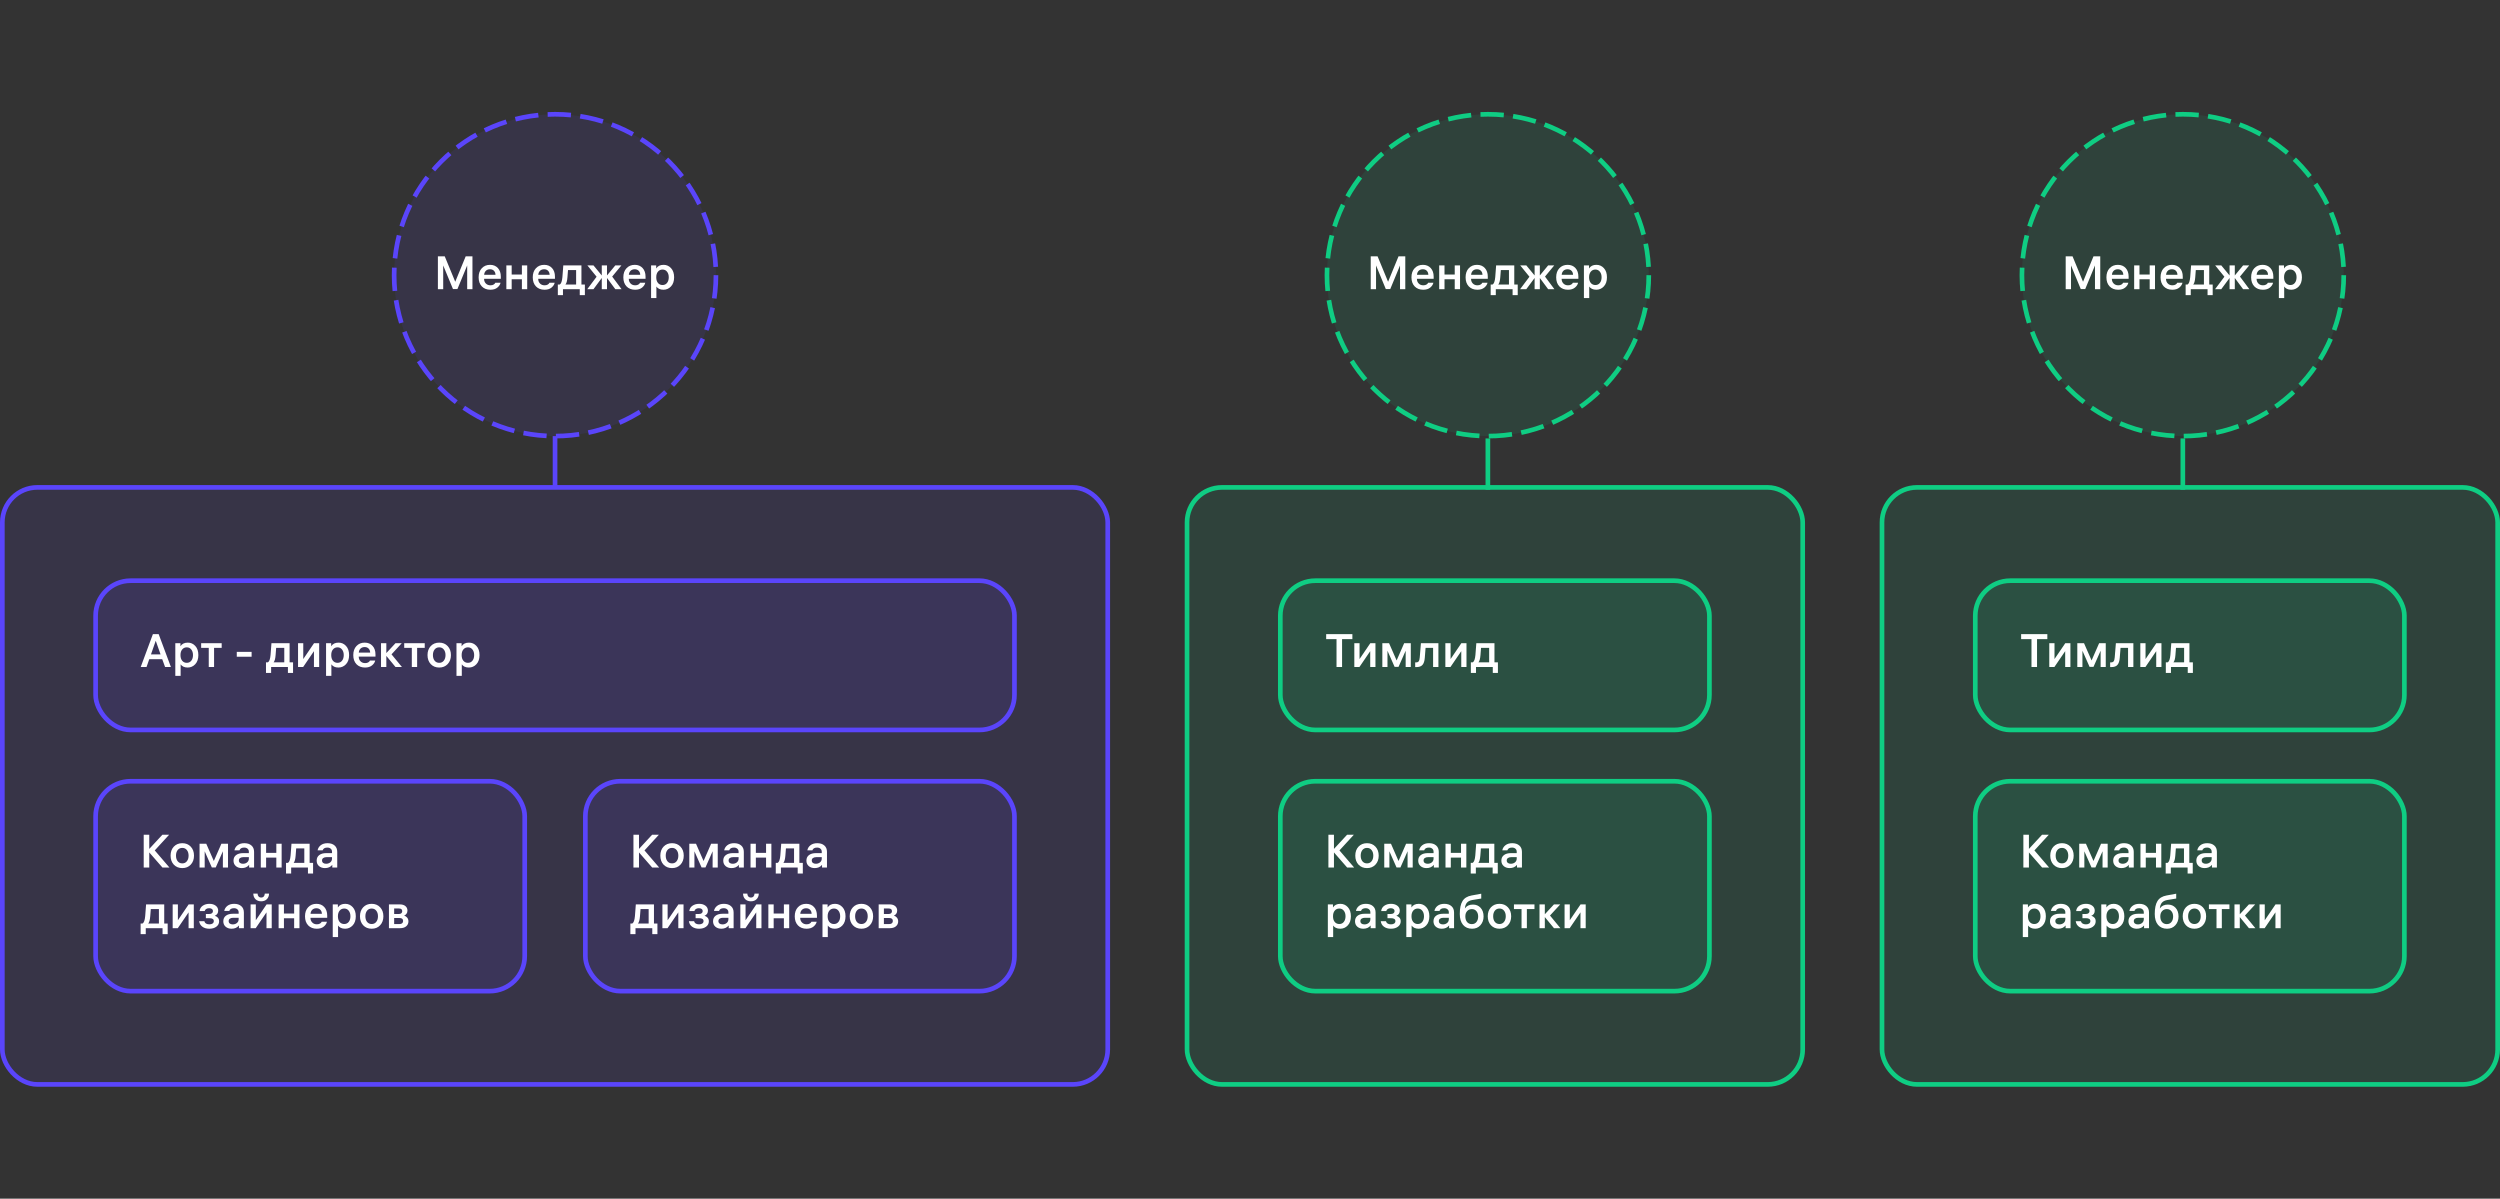 <svg width="536" height="257" viewBox="0 0 536 257" fill="none" xmlns="http://www.w3.org/2000/svg">
<rect x="0" y="0" width="536" height="257" fill="#333333" stroke="none"/>
<rect x="0.5" y="104.5" width="237" height="128" rx="7.5" fill="#5A45FB" fill-opacity="0.1" stroke="#5A45FB"/>
<rect x="254.5" y="104.5" width="132" height="128" rx="7.5" fill="#0FCD83" fill-opacity="0.1" stroke="#0FCD83"/>
<rect x="403.5" y="104.5" width="132" height="128" rx="7.5" fill="#0FCD83" fill-opacity="0.1" stroke="#0FCD83"/>
<rect x="20.5" y="167.5" width="92" height="45" rx="7.5" fill="#5A45FB" fill-opacity="0.1" stroke="#5A45FB"/>
<rect x="274.5" y="167.5" width="92" height="45" rx="7.5" fill="#0FCD83" fill-opacity="0.1" stroke="#0FCD83"/>
<rect x="423.5" y="167.5" width="92" height="45" rx="7.5" fill="#0FCD83" fill-opacity="0.1" stroke="#0FCD83"/>
<rect x="20.5" y="124.5" width="197" height="32" rx="7.5" fill="#5A45FB" fill-opacity="0.1" stroke="#5A45FB"/>
<rect x="274.5" y="124.5" width="92" height="32" rx="7.5" fill="#0FCD83" fill-opacity="0.1" stroke="#0FCD83"/>
<rect x="423.5" y="124.5" width="92" height="32" rx="7.5" fill="#0FCD83" fill-opacity="0.1" stroke="#0FCD83"/>
<rect x="125.5" y="167.5" width="92" height="45" rx="7.5" fill="#5A45FB" fill-opacity="0.1" stroke="#5A45FB"/>
<path d="M32 186H30.81V178.96H32V182.01L34.82 178.96H36.27L33.18 182.33L36.33 186H34.83L32 182.76V186ZM37.264 181.52C37.731 181.027 38.338 180.78 39.084 180.78C39.831 180.78 40.434 181.027 40.894 181.52C41.361 182.013 41.594 182.657 41.594 183.45C41.594 184.243 41.361 184.887 40.894 185.38C40.434 185.873 39.831 186.12 39.084 186.12C38.338 186.12 37.731 185.873 37.264 185.38C36.804 184.887 36.574 184.243 36.574 183.45C36.574 182.657 36.804 182.013 37.264 181.52ZM38.094 184.65C38.341 184.957 38.671 185.11 39.084 185.11C39.498 185.11 39.824 184.957 40.064 184.65C40.311 184.343 40.434 183.943 40.434 183.45C40.434 182.957 40.311 182.557 40.064 182.25C39.824 181.943 39.498 181.79 39.084 181.79C38.671 181.79 38.341 181.943 38.094 182.25C37.854 182.557 37.734 182.957 37.734 183.45C37.734 183.943 37.854 184.343 38.094 184.65ZM42.785 180.9H44.224L45.844 184.6L47.465 180.9H48.885V186H47.785V182.51L46.255 185.98H45.414L43.885 182.52V186H42.785V180.9ZM53.355 182.62C53.355 182.333 53.262 182.113 53.075 181.96C52.895 181.8 52.655 181.72 52.355 181.72C51.815 181.72 51.478 181.917 51.345 182.31H50.265C50.345 181.87 50.568 181.507 50.935 181.22C51.308 180.927 51.795 180.78 52.395 180.78C53.028 180.78 53.532 180.943 53.905 181.27C54.285 181.597 54.475 182.053 54.475 182.64V186H53.415V185.42C53.042 185.887 52.515 186.12 51.835 186.12C51.328 186.12 50.905 185.977 50.565 185.69C50.232 185.397 50.065 185.007 50.065 184.52C50.065 184.013 50.245 183.62 50.605 183.34C50.972 183.053 51.475 182.91 52.115 182.91H53.355V182.62ZM52.085 185.19C52.438 185.19 52.738 185.09 52.985 184.89C53.232 184.683 53.355 184.413 53.355 184.08V183.77H52.195C51.895 183.77 51.655 183.833 51.475 183.96C51.302 184.08 51.215 184.253 51.215 184.48C51.215 184.707 51.295 184.883 51.455 185.01C51.615 185.13 51.825 185.19 52.085 185.19ZM57.054 186H55.914V180.9H57.054V182.86H59.244V180.9H60.384V186H59.244V183.87H57.054V186ZM67.124 185V187.28H66.024V186H62.424V187.28H61.324V185H61.734C62.034 184.833 62.224 184.303 62.304 183.41L62.494 180.9H66.384V185H67.124ZM63.384 183.45C63.324 184.237 63.181 184.753 62.954 185H65.244V181.9H63.504L63.384 183.45ZM71.184 182.62C71.184 182.333 71.091 182.113 70.904 181.96C70.724 181.8 70.484 181.72 70.184 181.72C69.644 181.72 69.308 181.917 69.174 182.31H68.094C68.174 181.87 68.398 181.507 68.764 181.22C69.138 180.927 69.624 180.78 70.224 180.78C70.858 180.78 71.361 180.943 71.734 181.27C72.114 181.597 72.304 182.053 72.304 182.64V186H71.244V185.42C70.871 185.887 70.344 186.12 69.664 186.12C69.158 186.12 68.734 185.977 68.394 185.69C68.061 185.397 67.894 185.007 67.894 184.52C67.894 184.013 68.074 183.62 68.434 183.34C68.801 183.053 69.304 182.91 69.944 182.91H71.184V182.62ZM69.914 185.19C70.268 185.19 70.568 185.09 70.814 184.89C71.061 184.683 71.184 184.413 71.184 184.08V183.77H70.024C69.724 183.77 69.484 183.833 69.304 183.96C69.131 184.08 69.044 184.253 69.044 184.48C69.044 184.707 69.124 184.883 69.284 185.01C69.444 185.13 69.654 185.19 69.914 185.19ZM35.95 198V200.28H34.85V199H31.25V200.28H30.15V198H30.56C30.86 197.833 31.05 197.303 31.13 196.41L31.32 193.9H35.21V198H35.95ZM32.21 196.45C32.15 197.237 32.007 197.753 31.78 198H34.07V194.9H32.33L32.21 196.45ZM41.55 193.9V199H40.431V195.61L38.12 199H37.02V193.9H38.141V197.3L40.45 193.9H41.55ZM42.789 195.33C42.842 194.843 43.065 194.463 43.459 194.19C43.859 193.917 44.339 193.78 44.899 193.78C45.445 193.78 45.895 193.913 46.249 194.18C46.602 194.447 46.779 194.8 46.779 195.24C46.779 195.773 46.532 196.143 46.039 196.35C46.285 196.403 46.502 196.53 46.689 196.73C46.882 196.923 46.979 197.19 46.979 197.53C46.979 198.003 46.782 198.387 46.389 198.68C46.002 198.973 45.499 199.12 44.879 199.12C44.279 199.12 43.782 198.977 43.389 198.69C42.995 198.403 42.765 198.007 42.699 197.5H43.809C43.862 197.72 43.982 197.89 44.169 198.01C44.362 198.123 44.599 198.18 44.879 198.18C45.172 198.18 45.405 198.12 45.579 198C45.752 197.873 45.839 197.7 45.839 197.48C45.839 197.067 45.522 196.86 44.889 196.86H44.139V195.96H44.829C45.095 195.96 45.299 195.907 45.439 195.8C45.585 195.687 45.659 195.53 45.659 195.33C45.659 195.137 45.582 194.987 45.429 194.88C45.282 194.773 45.085 194.72 44.839 194.72C44.579 194.72 44.365 194.777 44.199 194.89C44.032 195.003 43.925 195.15 43.879 195.33H42.789ZM51.167 195.62C51.167 195.333 51.074 195.113 50.888 194.96C50.708 194.8 50.468 194.72 50.167 194.72C49.627 194.72 49.291 194.917 49.157 195.31H48.078C48.157 194.87 48.381 194.507 48.748 194.22C49.121 193.927 49.608 193.78 50.208 193.78C50.841 193.78 51.344 193.943 51.718 194.27C52.097 194.597 52.288 195.053 52.288 195.64V199H51.227V198.42C50.854 198.887 50.328 199.12 49.648 199.12C49.141 199.12 48.718 198.977 48.377 198.69C48.044 198.397 47.877 198.007 47.877 197.52C47.877 197.013 48.057 196.62 48.417 196.34C48.784 196.053 49.288 195.91 49.928 195.91H51.167V195.62ZM49.898 198.19C50.251 198.19 50.551 198.09 50.797 197.89C51.044 197.683 51.167 197.413 51.167 197.08V196.77H50.008C49.708 196.77 49.468 196.833 49.288 196.96C49.114 197.08 49.028 197.253 49.028 197.48C49.028 197.707 49.108 197.883 49.267 198.01C49.428 198.13 49.638 198.19 49.898 198.19ZM58.257 193.9V199H57.137V195.61L54.827 199H53.727V193.9H54.847V197.3L57.157 193.9H58.257ZM55.227 191.59C55.227 191.83 55.293 192.03 55.427 192.19C55.56 192.35 55.75 192.43 55.997 192.43C56.243 192.43 56.433 192.35 56.567 192.19C56.7 192.03 56.767 191.83 56.767 191.59H57.687C57.673 192.09 57.513 192.49 57.207 192.79C56.907 193.09 56.503 193.24 55.997 193.24C55.49 193.24 55.083 193.09 54.777 192.79C54.477 192.49 54.32 192.09 54.307 191.59H55.227ZM60.875 199H59.735V193.9H60.875V195.86H63.065V193.9H64.205V199H63.065V196.87H60.875V199ZM70.154 196.78H66.564V196.8C66.564 197.193 66.691 197.52 66.945 197.78C67.198 198.04 67.528 198.17 67.934 198.17C68.215 198.17 68.445 198.113 68.624 198C68.811 197.88 68.928 197.753 68.975 197.62H70.094C70.014 198.007 69.788 198.353 69.415 198.66C69.048 198.967 68.548 199.12 67.915 199.12C67.154 199.12 66.544 198.883 66.085 198.41C65.624 197.93 65.394 197.28 65.394 196.46C65.394 195.64 65.621 194.99 66.075 194.51C66.528 194.023 67.118 193.78 67.844 193.78C68.544 193.78 69.105 194.01 69.525 194.47C69.945 194.93 70.154 195.543 70.154 196.31V196.78ZM67.835 194.73C67.475 194.73 67.181 194.837 66.954 195.05C66.734 195.263 66.608 195.553 66.575 195.92H69.014C69.001 195.547 68.888 195.257 68.674 195.05C68.468 194.837 68.188 194.73 67.835 194.73ZM74.021 193.78C74.654 193.78 75.188 194.017 75.621 194.49C76.061 194.963 76.281 195.617 76.281 196.45C76.281 197.283 76.058 197.937 75.611 198.41C75.171 198.883 74.631 199.12 73.991 199.12C73.638 199.12 73.328 199.057 73.061 198.93C72.801 198.797 72.608 198.63 72.481 198.43V200.91H71.341V193.9H72.441V194.56C72.761 194.04 73.288 193.78 74.021 193.78ZM73.801 198.11C74.201 198.11 74.521 197.96 74.761 197.66C75.008 197.353 75.131 196.95 75.131 196.45C75.131 195.957 75.008 195.557 74.761 195.25C74.521 194.943 74.201 194.79 73.801 194.79C73.394 194.79 73.068 194.94 72.821 195.24C72.575 195.533 72.451 195.93 72.451 196.43V196.47C72.451 196.97 72.575 197.37 72.821 197.67C73.068 197.963 73.394 198.11 73.801 198.11ZM77.867 194.52C78.333 194.027 78.94 193.78 79.687 193.78C80.433 193.78 81.037 194.027 81.497 194.52C81.963 195.013 82.197 195.657 82.197 196.45C82.197 197.243 81.963 197.887 81.497 198.38C81.037 198.873 80.433 199.12 79.687 199.12C78.94 199.12 78.333 198.873 77.867 198.38C77.407 197.887 77.177 197.243 77.177 196.45C77.177 195.657 77.407 195.013 77.867 194.52ZM78.697 197.65C78.943 197.957 79.273 198.11 79.687 198.11C80.1 198.11 80.427 197.957 80.667 197.65C80.913 197.343 81.037 196.943 81.037 196.45C81.037 195.957 80.913 195.557 80.667 195.25C80.427 194.943 80.1 194.79 79.687 194.79C79.273 194.79 78.943 194.943 78.697 195.25C78.457 195.557 78.337 195.957 78.337 196.45C78.337 196.943 78.457 197.343 78.697 197.65ZM83.387 199V193.9H85.677C86.224 193.9 86.64 194.023 86.927 194.27C87.213 194.517 87.357 194.833 87.357 195.22C87.357 195.5 87.287 195.733 87.147 195.92C87.013 196.1 86.847 196.23 86.647 196.31C86.907 196.383 87.124 196.527 87.297 196.74C87.477 196.953 87.567 197.223 87.567 197.55C87.567 197.977 87.407 198.327 87.087 198.6C86.773 198.867 86.337 199 85.777 199H83.387ZM85.637 196.82H84.507V198.12H85.637C85.89 198.12 86.084 198.063 86.217 197.95C86.357 197.83 86.427 197.667 86.427 197.46C86.427 197.033 86.163 196.82 85.637 196.82ZM85.537 194.78H84.507V195.96H85.537C85.757 195.96 85.927 195.907 86.047 195.8C86.174 195.693 86.237 195.547 86.237 195.36C86.237 194.973 86.004 194.78 85.537 194.78Z" fill="white"/>
<path d="M286 186H284.81V178.96H286V182.01L288.82 178.96H290.27L287.18 182.33L290.33 186H288.83L286 182.76V186ZM291.264 181.52C291.731 181.027 292.338 180.78 293.084 180.78C293.831 180.78 294.434 181.027 294.894 181.52C295.361 182.013 295.594 182.657 295.594 183.45C295.594 184.243 295.361 184.887 294.894 185.38C294.434 185.873 293.831 186.12 293.084 186.12C292.338 186.12 291.731 185.873 291.264 185.38C290.804 184.887 290.574 184.243 290.574 183.45C290.574 182.657 290.804 182.013 291.264 181.52ZM292.094 184.65C292.341 184.957 292.671 185.11 293.084 185.11C293.498 185.11 293.824 184.957 294.064 184.65C294.311 184.343 294.434 183.943 294.434 183.45C294.434 182.957 294.311 182.557 294.064 182.25C293.824 181.943 293.498 181.79 293.084 181.79C292.671 181.79 292.341 181.943 292.094 182.25C291.854 182.557 291.734 182.957 291.734 183.45C291.734 183.943 291.854 184.343 292.094 184.65ZM296.785 180.9H298.225L299.845 184.6L301.465 180.9H302.885V186H301.785V182.51L300.255 185.98H299.415L297.885 182.52V186H296.785V180.9ZM307.355 182.62C307.355 182.333 307.262 182.113 307.075 181.96C306.895 181.8 306.655 181.72 306.355 181.72C305.815 181.72 305.478 181.917 305.345 182.31H304.265C304.345 181.87 304.568 181.507 304.935 181.22C305.308 180.927 305.795 180.78 306.395 180.78C307.028 180.78 307.532 180.943 307.905 181.27C308.285 181.597 308.475 182.053 308.475 182.64V186H307.415V185.42C307.042 185.887 306.515 186.12 305.835 186.12C305.328 186.12 304.905 185.977 304.565 185.69C304.232 185.397 304.065 185.007 304.065 184.52C304.065 184.013 304.245 183.62 304.605 183.34C304.972 183.053 305.475 182.91 306.115 182.91H307.355V182.62ZM306.085 185.19C306.438 185.19 306.738 185.09 306.985 184.89C307.232 184.683 307.355 184.413 307.355 184.08V183.77H306.195C305.895 183.77 305.655 183.833 305.475 183.96C305.302 184.08 305.215 184.253 305.215 184.48C305.215 184.707 305.295 184.883 305.455 185.01C305.615 185.13 305.825 185.19 306.085 185.19ZM311.054 186H309.914V180.9H311.054V182.86H313.244V180.9H314.384V186H313.244V183.87H311.054V186ZM321.124 185V187.28H320.024V186H316.424V187.28H315.324V185H315.734C316.034 184.833 316.224 184.303 316.304 183.41L316.494 180.9H320.384V185H321.124ZM317.384 183.45C317.324 184.237 317.18 184.753 316.954 185H319.244V181.9H317.504L317.384 183.45ZM325.184 182.62C325.184 182.333 325.091 182.113 324.904 181.96C324.724 181.8 324.484 181.72 324.184 181.72C323.644 181.72 323.308 181.917 323.174 182.31H322.094C322.174 181.87 322.398 181.507 322.764 181.22C323.138 180.927 323.624 180.78 324.224 180.78C324.858 180.78 325.361 180.943 325.734 181.27C326.114 181.597 326.304 182.053 326.304 182.64V186H325.244V185.42C324.871 185.887 324.344 186.12 323.664 186.12C323.158 186.12 322.734 185.977 322.394 185.69C322.061 185.397 321.894 185.007 321.894 184.52C321.894 184.013 322.074 183.62 322.434 183.34C322.801 183.053 323.304 182.91 323.944 182.91H325.184V182.62ZM323.914 185.19C324.268 185.19 324.568 185.09 324.814 184.89C325.061 184.683 325.184 184.413 325.184 184.08V183.77H324.024C323.724 183.77 323.484 183.833 323.304 183.96C323.131 184.08 323.044 184.253 323.044 184.48C323.044 184.707 323.124 184.883 323.284 185.01C323.444 185.13 323.654 185.19 323.914 185.19ZM287.37 193.78C288.003 193.78 288.537 194.017 288.97 194.49C289.41 194.963 289.63 195.617 289.63 196.45C289.63 197.283 289.407 197.937 288.96 198.41C288.52 198.883 287.98 199.12 287.34 199.12C286.987 199.12 286.677 199.057 286.41 198.93C286.15 198.797 285.957 198.63 285.83 198.43V200.91H284.69V193.9H285.79V194.56C286.11 194.04 286.637 193.78 287.37 193.78ZM287.15 198.11C287.55 198.11 287.87 197.96 288.11 197.66C288.357 197.353 288.48 196.95 288.48 196.45C288.48 195.957 288.357 195.557 288.11 195.25C287.87 194.943 287.55 194.79 287.15 194.79C286.743 194.79 286.417 194.94 286.17 195.24C285.923 195.533 285.8 195.93 285.8 196.43V196.47C285.8 196.97 285.923 197.37 286.17 197.67C286.417 197.963 286.743 198.11 287.15 198.11ZM293.805 195.62C293.805 195.333 293.712 195.113 293.525 194.96C293.345 194.8 293.105 194.72 292.805 194.72C292.265 194.72 291.929 194.917 291.795 195.31H290.715C290.795 194.87 291.019 194.507 291.385 194.22C291.759 193.927 292.245 193.78 292.845 193.78C293.479 193.78 293.982 193.943 294.355 194.27C294.735 194.597 294.925 195.053 294.925 195.64V199H293.865V198.42C293.492 198.887 292.965 199.12 292.285 199.12C291.779 199.12 291.355 198.977 291.015 198.69C290.682 198.397 290.515 198.007 290.515 197.52C290.515 197.013 290.695 196.62 291.055 196.34C291.422 196.053 291.925 195.91 292.565 195.91H293.805V195.62ZM292.535 198.19C292.889 198.19 293.189 198.09 293.435 197.89C293.682 197.683 293.805 197.413 293.805 197.08V196.77H292.645C292.345 196.77 292.105 196.833 291.925 196.96C291.752 197.08 291.665 197.253 291.665 197.48C291.665 197.707 291.745 197.883 291.905 198.01C292.065 198.13 292.275 198.19 292.535 198.19ZM296.125 195.33C296.178 194.843 296.401 194.463 296.795 194.19C297.195 193.917 297.675 193.78 298.235 193.78C298.781 193.78 299.231 193.913 299.585 194.18C299.938 194.447 300.115 194.8 300.115 195.24C300.115 195.773 299.868 196.143 299.375 196.35C299.621 196.403 299.838 196.53 300.025 196.73C300.218 196.923 300.315 197.19 300.315 197.53C300.315 198.003 300.118 198.387 299.725 198.68C299.338 198.973 298.835 199.12 298.215 199.12C297.615 199.12 297.118 198.977 296.725 198.69C296.331 198.403 296.101 198.007 296.035 197.5H297.145C297.198 197.72 297.318 197.89 297.505 198.01C297.698 198.123 297.935 198.18 298.215 198.18C298.508 198.18 298.741 198.12 298.915 198C299.088 197.873 299.175 197.7 299.175 197.48C299.175 197.067 298.858 196.86 298.225 196.86H297.475V195.96H298.165C298.431 195.96 298.635 195.907 298.775 195.8C298.921 195.687 298.995 195.53 298.995 195.33C298.995 195.137 298.918 194.987 298.765 194.88C298.618 194.773 298.421 194.72 298.175 194.72C297.915 194.72 297.701 194.777 297.535 194.89C297.368 195.003 297.261 195.15 297.215 195.33H296.125ZM304.193 193.78C304.827 193.78 305.36 194.017 305.793 194.49C306.233 194.963 306.453 195.617 306.453 196.45C306.453 197.283 306.23 197.937 305.783 198.41C305.343 198.883 304.803 199.12 304.163 199.12C303.81 199.12 303.5 199.057 303.233 198.93C302.973 198.797 302.78 198.63 302.653 198.43V200.91H301.513V193.9H302.613V194.56C302.933 194.04 303.46 193.78 304.193 193.78ZM303.973 198.11C304.373 198.11 304.693 197.96 304.933 197.66C305.18 197.353 305.303 196.95 305.303 196.45C305.303 195.957 305.18 195.557 304.933 195.25C304.693 194.943 304.373 194.79 303.973 194.79C303.567 194.79 303.24 194.94 302.993 195.24C302.747 195.533 302.623 195.93 302.623 196.43V196.47C302.623 196.97 302.747 197.37 302.993 197.67C303.24 197.963 303.567 198.11 303.973 198.11ZM310.629 195.62C310.629 195.333 310.535 195.113 310.349 194.96C310.169 194.8 309.929 194.72 309.629 194.72C309.089 194.72 308.752 194.917 308.619 195.31H307.539C307.619 194.87 307.842 194.507 308.209 194.22C308.582 193.927 309.069 193.78 309.669 193.78C310.302 193.78 310.805 193.943 311.179 194.27C311.559 194.597 311.749 195.053 311.749 195.64V199H310.689V198.42C310.315 198.887 309.789 199.12 309.109 199.12C308.602 199.12 308.179 198.977 307.839 198.69C307.505 198.397 307.339 198.007 307.339 197.52C307.339 197.013 307.519 196.62 307.879 196.34C308.245 196.053 308.749 195.91 309.389 195.91H310.629V195.62ZM309.359 198.19C309.712 198.19 310.012 198.09 310.259 197.89C310.505 197.683 310.629 197.413 310.629 197.08V196.77H309.469C309.169 196.77 308.929 196.833 308.749 196.96C308.575 197.08 308.489 197.253 308.489 197.48C308.489 197.707 308.569 197.883 308.729 198.01C308.889 198.13 309.099 198.19 309.359 198.19ZM315.798 193.94C316.471 193.94 317.018 194.17 317.438 194.63C317.865 195.09 318.078 195.713 318.078 196.5C318.078 197.24 317.851 197.863 317.398 198.37C316.951 198.87 316.358 199.12 315.618 199.12C314.791 199.12 314.145 198.843 313.678 198.29C313.211 197.73 312.978 196.953 312.978 195.96C312.978 194.74 313.171 193.817 313.558 193.19C313.945 192.557 314.595 192.157 315.508 191.99L317.578 191.61V192.65L315.678 192.96C315.151 193.053 314.765 193.243 314.518 193.53C314.271 193.81 314.121 194.223 314.068 194.77C314.448 194.217 315.025 193.94 315.798 193.94ZM315.558 198.13C315.978 198.13 316.308 197.98 316.548 197.68C316.795 197.373 316.918 196.98 316.918 196.5C316.918 196.033 316.795 195.653 316.548 195.36C316.308 195.06 315.981 194.91 315.568 194.91C315.155 194.91 314.818 195.053 314.558 195.34C314.298 195.62 314.168 196 314.168 196.48C314.168 196.973 314.291 197.373 314.538 197.68C314.791 197.98 315.131 198.13 315.558 198.13ZM319.665 194.52C320.131 194.027 320.738 193.78 321.485 193.78C322.231 193.78 322.835 194.027 323.295 194.52C323.761 195.013 323.995 195.657 323.995 196.45C323.995 197.243 323.761 197.887 323.295 198.38C322.835 198.873 322.231 199.12 321.485 199.12C320.738 199.12 320.131 198.873 319.665 198.38C319.205 197.887 318.975 197.243 318.975 196.45C318.975 195.657 319.205 195.013 319.665 194.52ZM320.495 197.65C320.741 197.957 321.071 198.11 321.485 198.11C321.898 198.11 322.225 197.957 322.465 197.65C322.711 197.343 322.835 196.943 322.835 196.45C322.835 195.957 322.711 195.557 322.465 195.25C322.225 194.943 321.898 194.79 321.485 194.79C321.071 194.79 320.741 194.943 320.495 195.25C320.255 195.557 320.135 195.957 320.135 196.45C320.135 196.943 320.255 197.343 320.495 197.65ZM324.59 194.9V193.9H328.99V194.9H327.36V199H326.22V194.9H324.59ZM331.21 199H330.07V193.9H331.21V196.02L333.17 193.9H334.52L332.32 196.29L334.55 199H333.17L331.21 196.62V199ZM339.974 193.9V199H338.854V195.61L336.544 199H335.444V193.9H336.564V197.3L338.874 193.9H339.974Z" fill="white"/>
<path d="M435 186H433.81V178.96H435V182.01L437.82 178.96H439.27L436.18 182.33L439.33 186H437.83L435 182.76V186ZM440.264 181.52C440.731 181.027 441.338 180.78 442.084 180.78C442.831 180.78 443.434 181.027 443.894 181.52C444.361 182.013 444.594 182.657 444.594 183.45C444.594 184.243 444.361 184.887 443.894 185.38C443.434 185.873 442.831 186.12 442.084 186.12C441.338 186.12 440.731 185.873 440.264 185.38C439.804 184.887 439.574 184.243 439.574 183.45C439.574 182.657 439.804 182.013 440.264 181.52ZM441.094 184.65C441.341 184.957 441.671 185.11 442.084 185.11C442.498 185.11 442.824 184.957 443.064 184.65C443.311 184.343 443.434 183.943 443.434 183.45C443.434 182.957 443.311 182.557 443.064 182.25C442.824 181.943 442.498 181.79 442.084 181.79C441.671 181.79 441.341 181.943 441.094 182.25C440.854 182.557 440.734 182.957 440.734 183.45C440.734 183.943 440.854 184.343 441.094 184.65ZM445.785 180.9H447.225L448.845 184.6L450.465 180.9H451.885V186H450.785V182.51L449.255 185.98H448.415L446.885 182.52V186H445.785V180.9ZM456.355 182.62C456.355 182.333 456.262 182.113 456.075 181.96C455.895 181.8 455.655 181.72 455.355 181.72C454.815 181.72 454.478 181.917 454.345 182.31H453.265C453.345 181.87 453.568 181.507 453.935 181.22C454.308 180.927 454.795 180.78 455.395 180.78C456.028 180.78 456.532 180.943 456.905 181.27C457.285 181.597 457.475 182.053 457.475 182.64V186H456.415V185.42C456.042 185.887 455.515 186.12 454.835 186.12C454.328 186.12 453.905 185.977 453.565 185.69C453.232 185.397 453.065 185.007 453.065 184.52C453.065 184.013 453.245 183.62 453.605 183.34C453.972 183.053 454.475 182.91 455.115 182.91H456.355V182.62ZM455.085 185.19C455.438 185.19 455.738 185.09 455.985 184.89C456.232 184.683 456.355 184.413 456.355 184.08V183.77H455.195C454.895 183.77 454.655 183.833 454.475 183.96C454.302 184.08 454.215 184.253 454.215 184.48C454.215 184.707 454.295 184.883 454.455 185.01C454.615 185.13 454.825 185.19 455.085 185.19ZM460.054 186H458.914V180.9H460.054V182.86H462.244V180.9H463.384V186H462.244V183.87H460.054V186ZM470.124 185V187.28H469.024V186H465.424V187.28H464.324V185H464.734C465.034 184.833 465.224 184.303 465.304 183.41L465.494 180.9H469.384V185H470.124ZM466.384 183.45C466.324 184.237 466.18 184.753 465.954 185H468.244V181.9H466.504L466.384 183.45ZM474.184 182.62C474.184 182.333 474.091 182.113 473.904 181.96C473.724 181.8 473.484 181.72 473.184 181.72C472.644 181.72 472.308 181.917 472.174 182.31H471.094C471.174 181.87 471.398 181.507 471.764 181.22C472.138 180.927 472.624 180.78 473.224 180.78C473.858 180.78 474.361 180.943 474.734 181.27C475.114 181.597 475.304 182.053 475.304 182.64V186H474.244V185.42C473.871 185.887 473.344 186.12 472.664 186.12C472.158 186.12 471.734 185.977 471.394 185.69C471.061 185.397 470.894 185.007 470.894 184.52C470.894 184.013 471.074 183.62 471.434 183.34C471.801 183.053 472.304 182.91 472.944 182.91H474.184V182.62ZM472.914 185.19C473.268 185.19 473.568 185.09 473.814 184.89C474.061 184.683 474.184 184.413 474.184 184.08V183.77H473.024C472.724 183.77 472.484 183.833 472.304 183.96C472.131 184.08 472.044 184.253 472.044 184.48C472.044 184.707 472.124 184.883 472.284 185.01C472.444 185.13 472.654 185.19 472.914 185.19ZM436.37 193.78C437.003 193.78 437.537 194.017 437.97 194.49C438.41 194.963 438.63 195.617 438.63 196.45C438.63 197.283 438.407 197.937 437.96 198.41C437.52 198.883 436.98 199.12 436.34 199.12C435.987 199.12 435.677 199.057 435.41 198.93C435.15 198.797 434.957 198.63 434.83 198.43V200.91H433.69V193.9H434.79V194.56C435.11 194.04 435.637 193.78 436.37 193.78ZM436.15 198.11C436.55 198.11 436.87 197.96 437.11 197.66C437.357 197.353 437.48 196.95 437.48 196.45C437.48 195.957 437.357 195.557 437.11 195.25C436.87 194.943 436.55 194.79 436.15 194.79C435.743 194.79 435.417 194.94 435.17 195.24C434.923 195.533 434.8 195.93 434.8 196.43V196.47C434.8 196.97 434.923 197.37 435.17 197.67C435.417 197.963 435.743 198.11 436.15 198.11ZM442.805 195.62C442.805 195.333 442.712 195.113 442.525 194.96C442.345 194.8 442.105 194.72 441.805 194.72C441.265 194.72 440.929 194.917 440.795 195.31H439.715C439.795 194.87 440.019 194.507 440.385 194.22C440.759 193.927 441.245 193.78 441.845 193.78C442.479 193.78 442.982 193.943 443.355 194.27C443.735 194.597 443.925 195.053 443.925 195.64V199H442.865V198.42C442.492 198.887 441.965 199.12 441.285 199.12C440.779 199.12 440.355 198.977 440.015 198.69C439.682 198.397 439.515 198.007 439.515 197.52C439.515 197.013 439.695 196.62 440.055 196.34C440.422 196.053 440.925 195.91 441.565 195.91H442.805V195.62ZM441.535 198.19C441.889 198.19 442.189 198.09 442.435 197.89C442.682 197.683 442.805 197.413 442.805 197.08V196.77H441.645C441.345 196.77 441.105 196.833 440.925 196.96C440.752 197.08 440.665 197.253 440.665 197.48C440.665 197.707 440.745 197.883 440.905 198.01C441.065 198.13 441.275 198.19 441.535 198.19ZM445.125 195.33C445.178 194.843 445.401 194.463 445.795 194.19C446.195 193.917 446.675 193.78 447.235 193.78C447.781 193.78 448.231 193.913 448.585 194.18C448.938 194.447 449.115 194.8 449.115 195.24C449.115 195.773 448.868 196.143 448.375 196.35C448.621 196.403 448.838 196.53 449.025 196.73C449.218 196.923 449.315 197.19 449.315 197.53C449.315 198.003 449.118 198.387 448.725 198.68C448.338 198.973 447.835 199.12 447.215 199.12C446.615 199.12 446.118 198.977 445.725 198.69C445.331 198.403 445.101 198.007 445.035 197.5H446.145C446.198 197.72 446.318 197.89 446.505 198.01C446.698 198.123 446.935 198.18 447.215 198.18C447.508 198.18 447.741 198.12 447.915 198C448.088 197.873 448.175 197.7 448.175 197.48C448.175 197.067 447.858 196.86 447.225 196.86H446.475V195.96H447.165C447.431 195.96 447.635 195.907 447.775 195.8C447.921 195.687 447.995 195.53 447.995 195.33C447.995 195.137 447.918 194.987 447.765 194.88C447.618 194.773 447.421 194.72 447.175 194.72C446.915 194.72 446.701 194.777 446.535 194.89C446.368 195.003 446.261 195.15 446.215 195.33H445.125ZM453.193 193.78C453.827 193.78 454.36 194.017 454.793 194.49C455.233 194.963 455.453 195.617 455.453 196.45C455.453 197.283 455.23 197.937 454.783 198.41C454.343 198.883 453.803 199.12 453.163 199.12C452.81 199.12 452.5 199.057 452.233 198.93C451.973 198.797 451.78 198.63 451.653 198.43V200.91H450.513V193.9H451.613V194.56C451.933 194.04 452.46 193.78 453.193 193.78ZM452.973 198.11C453.373 198.11 453.693 197.96 453.933 197.66C454.18 197.353 454.303 196.95 454.303 196.45C454.303 195.957 454.18 195.557 453.933 195.25C453.693 194.943 453.373 194.79 452.973 194.79C452.567 194.79 452.24 194.94 451.993 195.24C451.747 195.533 451.623 195.93 451.623 196.43V196.47C451.623 196.97 451.747 197.37 451.993 197.67C452.24 197.963 452.567 198.11 452.973 198.11ZM459.629 195.62C459.629 195.333 459.535 195.113 459.349 194.96C459.169 194.8 458.929 194.72 458.629 194.72C458.089 194.72 457.752 194.917 457.619 195.31H456.539C456.619 194.87 456.842 194.507 457.209 194.22C457.582 193.927 458.069 193.78 458.669 193.78C459.302 193.78 459.805 193.943 460.179 194.27C460.559 194.597 460.749 195.053 460.749 195.64V199H459.689V198.42C459.315 198.887 458.789 199.12 458.109 199.12C457.602 199.12 457.179 198.977 456.839 198.69C456.505 198.397 456.339 198.007 456.339 197.52C456.339 197.013 456.519 196.62 456.879 196.34C457.245 196.053 457.749 195.91 458.389 195.91H459.629V195.62ZM458.359 198.19C458.712 198.19 459.012 198.09 459.259 197.89C459.505 197.683 459.629 197.413 459.629 197.08V196.77H458.469C458.169 196.77 457.929 196.833 457.749 196.96C457.575 197.08 457.489 197.253 457.489 197.48C457.489 197.707 457.569 197.883 457.729 198.01C457.889 198.13 458.099 198.19 458.359 198.19ZM464.798 193.94C465.471 193.94 466.018 194.17 466.438 194.63C466.865 195.09 467.078 195.713 467.078 196.5C467.078 197.24 466.851 197.863 466.398 198.37C465.951 198.87 465.358 199.12 464.618 199.12C463.791 199.12 463.145 198.843 462.678 198.29C462.211 197.73 461.978 196.953 461.978 195.96C461.978 194.74 462.171 193.817 462.558 193.19C462.945 192.557 463.595 192.157 464.508 191.99L466.578 191.61V192.65L464.678 192.96C464.151 193.053 463.765 193.243 463.518 193.53C463.271 193.81 463.121 194.223 463.068 194.77C463.448 194.217 464.025 193.94 464.798 193.94ZM464.558 198.13C464.978 198.13 465.308 197.98 465.548 197.68C465.795 197.373 465.918 196.98 465.918 196.5C465.918 196.033 465.795 195.653 465.548 195.36C465.308 195.06 464.981 194.91 464.568 194.91C464.155 194.91 463.818 195.053 463.558 195.34C463.298 195.62 463.168 196 463.168 196.48C463.168 196.973 463.291 197.373 463.538 197.68C463.791 197.98 464.131 198.13 464.558 198.13ZM468.665 194.52C469.131 194.027 469.738 193.78 470.485 193.78C471.231 193.78 471.835 194.027 472.295 194.52C472.761 195.013 472.995 195.657 472.995 196.45C472.995 197.243 472.761 197.887 472.295 198.38C471.835 198.873 471.231 199.12 470.485 199.12C469.738 199.12 469.131 198.873 468.665 198.38C468.205 197.887 467.975 197.243 467.975 196.45C467.975 195.657 468.205 195.013 468.665 194.52ZM469.495 197.65C469.741 197.957 470.071 198.11 470.485 198.11C470.898 198.11 471.225 197.957 471.465 197.65C471.711 197.343 471.835 196.943 471.835 196.45C471.835 195.957 471.711 195.557 471.465 195.25C471.225 194.943 470.898 194.79 470.485 194.79C470.071 194.79 469.741 194.943 469.495 195.25C469.255 195.557 469.135 195.957 469.135 196.45C469.135 196.943 469.255 197.343 469.495 197.65ZM473.59 194.9V193.9H477.99V194.9H476.36V199H475.22V194.9H473.59ZM480.21 199H479.07V193.9H480.21V196.02L482.17 193.9H483.52L481.32 196.29L483.55 199H482.17L480.21 196.62V199ZM488.974 193.9V199H487.854V195.61L485.544 199H484.444V193.9H485.564V197.3L487.874 193.9H488.974Z" fill="white"/>
<path d="M137 186H135.81V178.96H137V182.01L139.82 178.96H141.27L138.18 182.33L141.33 186H139.83L137 182.76V186ZM142.264 181.52C142.731 181.027 143.338 180.78 144.084 180.78C144.831 180.78 145.434 181.027 145.894 181.52C146.361 182.013 146.594 182.657 146.594 183.45C146.594 184.243 146.361 184.887 145.894 185.38C145.434 185.873 144.831 186.12 144.084 186.12C143.338 186.12 142.731 185.873 142.264 185.38C141.804 184.887 141.574 184.243 141.574 183.45C141.574 182.657 141.804 182.013 142.264 181.52ZM143.094 184.65C143.341 184.957 143.671 185.11 144.084 185.11C144.498 185.11 144.824 184.957 145.064 184.65C145.311 184.343 145.434 183.943 145.434 183.45C145.434 182.957 145.311 182.557 145.064 182.25C144.824 181.943 144.498 181.79 144.084 181.79C143.671 181.79 143.341 181.943 143.094 182.25C142.854 182.557 142.734 182.957 142.734 183.45C142.734 183.943 142.854 184.343 143.094 184.65ZM147.785 180.9H149.225L150.845 184.6L152.465 180.9H153.885V186H152.785V182.51L151.255 185.98H150.415L148.885 182.52V186H147.785V180.9ZM158.355 182.62C158.355 182.333 158.262 182.113 158.075 181.96C157.895 181.8 157.655 181.72 157.355 181.72C156.815 181.72 156.478 181.917 156.345 182.31H155.265C155.345 181.87 155.568 181.507 155.935 181.22C156.308 180.927 156.795 180.78 157.395 180.78C158.028 180.78 158.532 180.943 158.905 181.27C159.285 181.597 159.475 182.053 159.475 182.64V186H158.415V185.42C158.042 185.887 157.515 186.12 156.835 186.12C156.328 186.12 155.905 185.977 155.565 185.69C155.232 185.397 155.065 185.007 155.065 184.52C155.065 184.013 155.245 183.62 155.605 183.34C155.972 183.053 156.475 182.91 157.115 182.91H158.355V182.62ZM157.085 185.19C157.438 185.19 157.738 185.09 157.985 184.89C158.232 184.683 158.355 184.413 158.355 184.08V183.77H157.195C156.895 183.77 156.655 183.833 156.475 183.96C156.302 184.08 156.215 184.253 156.215 184.48C156.215 184.707 156.295 184.883 156.455 185.01C156.615 185.13 156.825 185.19 157.085 185.19ZM162.054 186H160.914V180.9H162.054V182.86H164.244V180.9H165.384V186H164.244V183.87H162.054V186ZM172.124 185V187.28H171.024V186H167.424V187.28H166.324V185H166.734C167.034 184.833 167.224 184.303 167.304 183.41L167.494 180.9H171.384V185H172.124ZM168.384 183.45C168.324 184.237 168.18 184.753 167.954 185H170.244V181.9H168.504L168.384 183.45ZM176.184 182.62C176.184 182.333 176.091 182.113 175.904 181.96C175.724 181.8 175.484 181.72 175.184 181.72C174.644 181.72 174.308 181.917 174.174 182.31H173.094C173.174 181.87 173.398 181.507 173.764 181.22C174.138 180.927 174.624 180.78 175.224 180.78C175.858 180.78 176.361 180.943 176.734 181.27C177.114 181.597 177.304 182.053 177.304 182.64V186H176.244V185.42C175.871 185.887 175.344 186.12 174.664 186.12C174.158 186.12 173.734 185.977 173.394 185.69C173.061 185.397 172.894 185.007 172.894 184.52C172.894 184.013 173.074 183.62 173.434 183.34C173.801 183.053 174.304 182.91 174.944 182.91H176.184V182.62ZM174.914 185.19C175.268 185.19 175.568 185.09 175.814 184.89C176.061 184.683 176.184 184.413 176.184 184.08V183.77H175.024C174.724 183.77 174.484 183.833 174.304 183.96C174.131 184.08 174.044 184.253 174.044 184.48C174.044 184.707 174.124 184.883 174.284 185.01C174.444 185.13 174.654 185.19 174.914 185.19ZM140.95 198V200.28H139.85V199H136.25V200.28H135.15V198H135.56C135.86 197.833 136.05 197.303 136.13 196.41L136.32 193.9H140.21V198H140.95ZM137.21 196.45C137.15 197.237 137.007 197.753 136.78 198H139.07V194.9H137.33L137.21 196.45ZM146.55 193.9V199H145.43V195.61L143.12 199H142.02V193.9H143.14V197.3L145.45 193.9H146.55ZM147.789 195.33C147.842 194.843 148.065 194.463 148.459 194.19C148.859 193.917 149.339 193.78 149.899 193.78C150.445 193.78 150.895 193.913 151.249 194.18C151.602 194.447 151.779 194.8 151.779 195.24C151.779 195.773 151.532 196.143 151.039 196.35C151.285 196.403 151.502 196.53 151.689 196.73C151.882 196.923 151.979 197.19 151.979 197.53C151.979 198.003 151.782 198.387 151.389 198.68C151.002 198.973 150.499 199.12 149.879 199.12C149.279 199.12 148.782 198.977 148.389 198.69C147.995 198.403 147.765 198.007 147.699 197.5H148.809C148.862 197.72 148.982 197.89 149.169 198.01C149.362 198.123 149.599 198.18 149.879 198.18C150.172 198.18 150.405 198.12 150.579 198C150.752 197.873 150.839 197.7 150.839 197.48C150.839 197.067 150.522 196.86 149.889 196.86H149.139V195.96H149.829C150.095 195.96 150.299 195.907 150.439 195.8C150.585 195.687 150.659 195.53 150.659 195.33C150.659 195.137 150.582 194.987 150.429 194.88C150.282 194.773 150.085 194.72 149.839 194.72C149.579 194.72 149.365 194.777 149.199 194.89C149.032 195.003 148.925 195.15 148.879 195.33H147.789ZM156.167 195.62C156.167 195.333 156.074 195.113 155.887 194.96C155.707 194.8 155.467 194.72 155.167 194.72C154.627 194.72 154.291 194.917 154.157 195.31H153.077C153.157 194.87 153.381 194.507 153.747 194.22C154.121 193.927 154.607 193.78 155.207 193.78C155.841 193.78 156.344 193.943 156.717 194.27C157.097 194.597 157.287 195.053 157.287 195.64V199H156.227V198.42C155.854 198.887 155.327 199.12 154.647 199.12C154.141 199.12 153.717 198.977 153.377 198.69C153.044 198.397 152.877 198.007 152.877 197.52C152.877 197.013 153.057 196.62 153.417 196.34C153.784 196.053 154.287 195.91 154.927 195.91H156.167V195.62ZM154.897 198.19C155.251 198.19 155.551 198.09 155.797 197.89C156.044 197.683 156.167 197.413 156.167 197.08V196.77H155.007C154.707 196.77 154.467 196.833 154.287 196.96C154.114 197.08 154.027 197.253 154.027 197.48C154.027 197.707 154.107 197.883 154.267 198.01C154.427 198.13 154.637 198.19 154.897 198.19ZM163.257 193.9V199H162.137V195.61L159.827 199H158.727V193.9H159.847V197.3L162.157 193.9H163.257ZM160.227 191.59C160.227 191.83 160.293 192.03 160.427 192.19C160.56 192.35 160.75 192.43 160.997 192.43C161.243 192.43 161.433 192.35 161.567 192.19C161.7 192.03 161.767 191.83 161.767 191.59H162.687C162.673 192.09 162.513 192.49 162.207 192.79C161.907 193.09 161.503 193.24 160.997 193.24C160.49 193.24 160.083 193.09 159.777 192.79C159.477 192.49 159.32 192.09 159.307 191.59H160.227ZM165.875 199H164.735V193.9H165.875V195.86H168.065V193.9H169.205V199H168.065V196.87H165.875V199ZM175.155 196.78H171.565V196.8C171.565 197.193 171.691 197.52 171.945 197.78C172.198 198.04 172.528 198.17 172.935 198.17C173.215 198.17 173.445 198.113 173.625 198C173.811 197.88 173.928 197.753 173.975 197.62H175.095C175.015 198.007 174.788 198.353 174.415 198.66C174.048 198.967 173.548 199.12 172.915 199.12C172.155 199.12 171.545 198.883 171.085 198.41C170.625 197.93 170.395 197.28 170.395 196.46C170.395 195.64 170.621 194.99 171.075 194.51C171.528 194.023 172.118 193.78 172.845 193.78C173.545 193.78 174.105 194.01 174.525 194.47C174.945 194.93 175.155 195.543 175.155 196.31V196.78ZM172.835 194.73C172.475 194.73 172.181 194.837 171.955 195.05C171.735 195.263 171.608 195.553 171.575 195.92H174.015C174.001 195.547 173.888 195.257 173.675 195.05C173.468 194.837 173.188 194.73 172.835 194.73ZM179.021 193.78C179.655 193.78 180.188 194.017 180.621 194.49C181.061 194.963 181.281 195.617 181.281 196.45C181.281 197.283 181.058 197.937 180.611 198.41C180.171 198.883 179.631 199.12 178.991 199.12C178.638 199.12 178.328 199.057 178.061 198.93C177.801 198.797 177.608 198.63 177.481 198.43V200.91H176.341V193.9H177.441V194.56C177.761 194.04 178.288 193.78 179.021 193.78ZM178.801 198.11C179.201 198.11 179.521 197.96 179.761 197.66C180.008 197.353 180.131 196.95 180.131 196.45C180.131 195.957 180.008 195.557 179.761 195.25C179.521 194.943 179.201 194.79 178.801 194.79C178.395 194.79 178.068 194.94 177.821 195.24C177.575 195.533 177.451 195.93 177.451 196.43V196.47C177.451 196.97 177.575 197.37 177.821 197.67C178.068 197.963 178.395 198.11 178.801 198.11ZM182.867 194.52C183.333 194.027 183.94 193.78 184.687 193.78C185.433 193.78 186.037 194.027 186.497 194.52C186.963 195.013 187.197 195.657 187.197 196.45C187.197 197.243 186.963 197.887 186.497 198.38C186.037 198.873 185.433 199.12 184.687 199.12C183.94 199.12 183.333 198.873 182.867 198.38C182.407 197.887 182.177 197.243 182.177 196.45C182.177 195.657 182.407 195.013 182.867 194.52ZM183.697 197.65C183.943 197.957 184.273 198.11 184.687 198.11C185.1 198.11 185.427 197.957 185.667 197.65C185.913 197.343 186.037 196.943 186.037 196.45C186.037 195.957 185.913 195.557 185.667 195.25C185.427 194.943 185.1 194.79 184.687 194.79C184.273 194.79 183.943 194.943 183.697 195.25C183.457 195.557 183.337 195.957 183.337 196.45C183.337 196.943 183.457 197.343 183.697 197.65ZM188.387 199V193.9H190.677C191.224 193.9 191.64 194.023 191.927 194.27C192.214 194.517 192.357 194.833 192.357 195.22C192.357 195.5 192.287 195.733 192.147 195.92C192.014 196.1 191.847 196.23 191.647 196.31C191.907 196.383 192.124 196.527 192.297 196.74C192.477 196.953 192.567 197.223 192.567 197.55C192.567 197.977 192.407 198.327 192.087 198.6C191.774 198.867 191.337 199 190.777 199H188.387ZM190.637 196.82H189.507V198.12H190.637C190.89 198.12 191.084 198.063 191.217 197.95C191.357 197.83 191.427 197.667 191.427 197.46C191.427 197.033 191.164 196.82 190.637 196.82ZM190.537 194.78H189.507V195.96H190.537C190.757 195.96 190.927 195.907 191.047 195.8C191.174 195.693 191.237 195.547 191.237 195.36C191.237 194.973 191.004 194.78 190.537 194.78Z" fill="white"/>
<path d="M32.78 135.96H34.02L36.64 143H35.39L34.78 141.33H32L31.42 143H30.17L32.78 135.96ZM33.39 137.38L32.37 140.3H34.42L33.39 137.38ZM40.267 137.78C40.9 137.78 41.434 138.017 41.867 138.49C42.307 138.963 42.527 139.617 42.527 140.45C42.527 141.283 42.303 141.937 41.857 142.41C41.417 142.883 40.877 143.12 40.237 143.12C39.883 143.12 39.574 143.057 39.307 142.93C39.047 142.797 38.853 142.63 38.727 142.43V144.91H37.587V137.9H38.687V138.56C39.007 138.04 39.533 137.78 40.267 137.78ZM40.047 142.11C40.447 142.11 40.767 141.96 41.007 141.66C41.254 141.353 41.377 140.95 41.377 140.45C41.377 139.957 41.254 139.557 41.007 139.25C40.767 138.943 40.447 138.79 40.047 138.79C39.64 138.79 39.313 138.94 39.067 139.24C38.82 139.533 38.697 139.93 38.697 140.43V140.47C38.697 140.97 38.82 141.37 39.067 141.67C39.313 141.963 39.64 142.11 40.047 142.11ZM43.127 138.9V137.9H47.527V138.9H45.897V143H44.757V138.9H43.127ZM50.765 140.81V139.76H53.945V140.81H50.765ZM62.829 142V144.28H61.729V143H58.129V144.28H57.029V142H57.439C57.739 141.833 57.929 141.303 58.009 140.41L58.199 137.9H62.089V142H62.829ZM59.089 140.45C59.029 141.237 58.886 141.753 58.659 142H60.949V138.9H59.209L59.089 140.45ZM68.43 137.9V143H67.31V139.61L65 143H63.9V137.9H65.02V141.3L67.33 137.9H68.43ZM72.588 137.78C73.221 137.78 73.755 138.017 74.188 138.49C74.628 138.963 74.848 139.617 74.848 140.45C74.848 141.283 74.625 141.937 74.178 142.41C73.738 142.883 73.198 143.12 72.558 143.12C72.205 143.12 71.895 143.057 71.628 142.93C71.368 142.797 71.175 142.63 71.048 142.43V144.91H69.908V137.9H71.008V138.56C71.328 138.04 71.855 137.78 72.588 137.78ZM72.368 142.11C72.768 142.11 73.088 141.96 73.328 141.66C73.575 141.353 73.698 140.95 73.698 140.45C73.698 139.957 73.575 139.557 73.328 139.25C73.088 138.943 72.768 138.79 72.368 138.79C71.961 138.79 71.635 138.94 71.388 139.24C71.141 139.533 71.018 139.93 71.018 140.43V140.47C71.018 140.97 71.141 141.37 71.388 141.67C71.635 141.963 71.961 142.11 72.368 142.11ZM80.503 140.78H76.913V140.8C76.913 141.193 77.04 141.52 77.293 141.78C77.547 142.04 77.877 142.17 78.283 142.17C78.563 142.17 78.793 142.113 78.973 142C79.16 141.88 79.277 141.753 79.323 141.62H80.443C80.363 142.007 80.137 142.353 79.763 142.66C79.397 142.967 78.897 143.12 78.263 143.12C77.503 143.12 76.893 142.883 76.433 142.41C75.973 141.93 75.743 141.28 75.743 140.46C75.743 139.64 75.97 138.99 76.423 138.51C76.877 138.023 77.467 137.78 78.193 137.78C78.893 137.78 79.453 138.01 79.873 138.47C80.293 138.93 80.503 139.543 80.503 140.31V140.78ZM78.183 138.73C77.823 138.73 77.53 138.837 77.303 139.05C77.083 139.263 76.957 139.553 76.923 139.92H79.363C79.35 139.547 79.237 139.257 79.023 139.05C78.817 138.837 78.537 138.73 78.183 138.73ZM82.83 143H81.69V137.9H82.83V140.02L84.79 137.9H86.14L83.94 140.29L86.17 143H84.79L82.83 140.62V143ZM86.663 138.9V137.9H91.063V138.9H89.433V143H88.293V138.9H86.663ZM92.349 138.52C92.815 138.027 93.422 137.78 94.169 137.78C94.915 137.78 95.519 138.027 95.979 138.52C96.445 139.013 96.679 139.657 96.679 140.45C96.679 141.243 96.445 141.887 95.979 142.38C95.519 142.873 94.915 143.12 94.169 143.12C93.422 143.12 92.815 142.873 92.349 142.38C91.889 141.887 91.659 141.243 91.659 140.45C91.659 139.657 91.889 139.013 92.349 138.52ZM93.179 141.65C93.425 141.957 93.755 142.11 94.169 142.11C94.582 142.11 94.909 141.957 95.149 141.65C95.395 141.343 95.519 140.943 95.519 140.45C95.519 139.957 95.395 139.557 95.149 139.25C94.909 138.943 94.582 138.79 94.169 138.79C93.755 138.79 93.425 138.943 93.179 139.25C92.939 139.557 92.819 139.957 92.819 140.45C92.819 140.943 92.939 141.343 93.179 141.65ZM100.549 137.78C101.182 137.78 101.716 138.017 102.149 138.49C102.589 138.963 102.809 139.617 102.809 140.45C102.809 141.283 102.586 141.937 102.139 142.41C101.699 142.883 101.159 143.12 100.519 143.12C100.166 143.12 99.856 143.057 99.589 142.93C99.329 142.797 99.136 142.63 99.009 142.43V144.91H97.869V137.9H98.969V138.56C99.289 138.04 99.816 137.78 100.549 137.78ZM100.329 142.11C100.729 142.11 101.049 141.96 101.289 141.66C101.536 141.353 101.659 140.95 101.659 140.45C101.659 139.957 101.536 139.557 101.289 139.25C101.049 138.943 100.729 138.79 100.329 138.79C99.922 138.79 99.596 138.94 99.349 139.24C99.102 139.533 98.979 139.93 98.979 140.43V140.47C98.979 140.97 99.102 141.37 99.349 141.67C99.596 141.963 99.922 142.11 100.329 142.11Z" fill="white"/>
<path d="M284.33 137.03V135.96H289.95V137.03H287.74V143H286.55V137.03H284.33ZM294.896 137.9V143H293.776V139.61L291.466 143H290.366V137.9H291.486V141.3L293.796 137.9H294.896ZM296.374 137.9H297.814L299.434 141.6L301.054 137.9H302.474V143H301.374V139.51L299.844 142.98H299.004L297.474 139.52V143H296.374V137.9ZM303.415 143.02V142.02H303.575C303.855 142.02 304.052 141.943 304.165 141.79C304.285 141.63 304.362 141.353 304.395 140.96L304.645 137.9H308.395V143H307.255V138.9H305.645L305.475 141.04C305.422 141.74 305.255 142.247 304.975 142.56C304.702 142.867 304.285 143.02 303.725 143.02H303.415ZM314.415 137.9V143H313.295V139.61L310.985 143H309.885V137.9H311.005V141.3L313.315 137.9H314.415ZM321.153 142V144.28H320.053V143H316.453V144.28H315.353V142H315.763C316.063 141.833 316.253 141.303 316.333 140.41L316.523 137.9H320.413V142H321.153ZM317.413 140.45C317.353 141.237 317.21 141.753 316.983 142H319.273V138.9H317.533L317.413 140.45Z" fill="white"/>
<path d="M433.33 137.03V135.96H438.95V137.03H436.74V143H435.55V137.03H433.33ZM443.896 137.9V143H442.776V139.61L440.466 143H439.366V137.9H440.486V141.3L442.796 137.9H443.896ZM445.374 137.9H446.814L448.434 141.6L450.054 137.9H451.474V143H450.374V139.51L448.844 142.98H448.004L446.474 139.52V143H445.374V137.9ZM452.415 143.02V142.02H452.575C452.855 142.02 453.052 141.943 453.165 141.79C453.285 141.63 453.362 141.353 453.395 140.96L453.645 137.9H457.395V143H456.255V138.9H454.645L454.475 141.04C454.422 141.74 454.255 142.247 453.975 142.56C453.702 142.867 453.285 143.02 452.725 143.02H452.415ZM463.415 137.9V143H462.295V139.61L459.985 143H458.885V137.9H460.005V141.3L462.315 137.9H463.415ZM470.153 142V144.28H469.053V143H465.453V144.28H464.353V142H464.763C465.063 141.833 465.253 141.303 465.333 140.41L465.523 137.9H469.413V142H470.153ZM466.413 140.45C466.353 141.237 466.21 141.753 465.983 142H468.273V138.9H466.533L466.413 140.45Z" fill="white"/>
<circle cx="119" cy="59" r="34.5" fill="#5A45FB" fill-opacity="0.1" stroke="#5A45FB" stroke-dasharray="5 2"/>
<circle cx="319" cy="59" r="34.5" fill="#0FCD83" fill-opacity="0.1" stroke="#0FCD83" stroke-dasharray="5 2"/>
<circle cx="468" cy="59" r="34.5" fill="#0FCD83" fill-opacity="0.1" stroke="#0FCD83" stroke-dasharray="5 2"/>
<path d="M93.884 54.96H95.354L97.604 60.41L99.844 54.96H101.294V62H100.164V56.91L98.074 61.97H97.114L95.024 56.91V62H93.884V54.96ZM107.377 59.78H103.787V59.8C103.787 60.193 103.913 60.52 104.167 60.78C104.42 61.04 104.75 61.17 105.157 61.17C105.437 61.17 105.667 61.113 105.847 61C106.033 60.88 106.15 60.753 106.197 60.62H107.317C107.237 61.007 107.01 61.353 106.637 61.66C106.27 61.967 105.77 62.12 105.137 62.12C104.377 62.12 103.767 61.883 103.307 61.41C102.847 60.93 102.617 60.28 102.617 59.46C102.617 58.64 102.843 57.99 103.297 57.51C103.75 57.023 104.34 56.78 105.067 56.78C105.767 56.78 106.327 57.01 106.747 57.47C107.167 57.93 107.377 58.543 107.377 59.31V59.78ZM105.057 57.73C104.697 57.73 104.403 57.837 104.177 58.05C103.957 58.263 103.83 58.553 103.797 58.92H106.237C106.223 58.547 106.11 58.257 105.897 58.05C105.69 57.837 105.41 57.73 105.057 57.73ZM109.703 62H108.563V56.9H109.703V58.86H111.893V56.9H113.033V62H111.893V59.87H109.703V62ZM118.983 59.78H115.393V59.8C115.393 60.193 115.52 60.52 115.773 60.78C116.026 61.04 116.356 61.17 116.763 61.17C117.043 61.17 117.273 61.113 117.453 61C117.64 60.88 117.756 60.753 117.803 60.62H118.923C118.843 61.007 118.616 61.353 118.243 61.66C117.876 61.967 117.376 62.12 116.743 62.12C115.983 62.12 115.373 61.883 114.913 61.41C114.453 60.93 114.223 60.28 114.223 59.46C114.223 58.64 114.45 57.99 114.903 57.51C115.356 57.023 115.946 56.78 116.673 56.78C117.373 56.78 117.933 57.01 118.353 57.47C118.773 57.93 118.983 58.543 118.983 59.31V59.78ZM116.663 57.73C116.303 57.73 116.01 57.837 115.783 58.05C115.563 58.263 115.436 58.553 115.403 58.92H117.843C117.83 58.547 117.716 58.257 117.503 58.05C117.296 57.837 117.016 57.73 116.663 57.73ZM125.4 61V63.28H124.3V62H120.7V63.28H119.6V61H120.01C120.31 60.833 120.5 60.303 120.58 59.41L120.77 56.9H124.66V61H125.4ZM121.66 59.45C121.6 60.237 121.457 60.753 121.23 61H123.52V57.9H121.78L121.66 59.45ZM130.141 56.9V59.06L131.921 56.9H133.231L131.251 59.3L133.261 62H131.921L130.141 59.6V62H129.021V59.6L127.241 62H125.911L127.911 59.33L125.931 56.9H127.241L129.021 59.06V56.9H130.141ZM138.404 59.78H134.814V59.8C134.814 60.193 134.941 60.52 135.194 60.78C135.447 61.04 135.777 61.17 136.184 61.17C136.464 61.17 136.694 61.113 136.874 61C137.061 60.88 137.177 60.753 137.224 60.62H138.344C138.264 61.007 138.037 61.353 137.664 61.66C137.297 61.967 136.797 62.12 136.164 62.12C135.404 62.12 134.794 61.883 134.334 61.41C133.874 60.93 133.644 60.28 133.644 59.46C133.644 58.64 133.871 57.99 134.324 57.51C134.777 57.023 135.367 56.78 136.094 56.78C136.794 56.78 137.354 57.01 137.774 57.47C138.194 57.93 138.404 58.543 138.404 59.31V59.78ZM136.084 57.73C135.724 57.73 135.431 57.837 135.204 58.05C134.984 58.263 134.857 58.553 134.824 58.92H137.264C137.251 58.547 137.137 58.257 136.924 58.05C136.717 57.837 136.437 57.73 136.084 57.73ZM142.271 56.78C142.904 56.78 143.437 57.017 143.871 57.49C144.311 57.963 144.531 58.617 144.531 59.45C144.531 60.283 144.307 60.937 143.861 61.41C143.421 61.883 142.881 62.12 142.241 62.12C141.887 62.12 141.577 62.057 141.311 61.93C141.051 61.797 140.857 61.63 140.731 61.43V63.91H139.591V56.9H140.691V57.56C141.011 57.04 141.537 56.78 142.271 56.78ZM142.051 61.11C142.451 61.11 142.771 60.96 143.011 60.66C143.257 60.353 143.381 59.95 143.381 59.45C143.381 58.957 143.257 58.557 143.011 58.25C142.771 57.943 142.451 57.79 142.051 57.79C141.644 57.79 141.317 57.94 141.071 58.24C140.824 58.533 140.701 58.93 140.701 59.43V59.47C140.701 59.97 140.824 60.37 141.071 60.67C141.317 60.963 141.644 61.11 142.051 61.11Z" fill="white"/>
<path d="M293.884 54.96H295.354L297.604 60.41L299.844 54.96H301.294V62H300.164V56.91L298.074 61.97H297.114L295.024 56.91V62H293.884V54.96ZM307.377 59.78H303.787V59.8C303.787 60.193 303.913 60.52 304.167 60.78C304.42 61.04 304.75 61.17 305.157 61.17C305.437 61.17 305.667 61.113 305.847 61C306.033 60.88 306.15 60.753 306.197 60.62H307.317C307.237 61.007 307.01 61.353 306.637 61.66C306.27 61.967 305.77 62.12 305.137 62.12C304.377 62.12 303.767 61.883 303.307 61.41C302.847 60.93 302.617 60.28 302.617 59.46C302.617 58.64 302.843 57.99 303.297 57.51C303.75 57.023 304.34 56.78 305.067 56.78C305.767 56.78 306.327 57.01 306.747 57.47C307.167 57.93 307.377 58.543 307.377 59.31V59.78ZM305.057 57.73C304.697 57.73 304.403 57.837 304.177 58.05C303.957 58.263 303.83 58.553 303.797 58.92H306.237C306.223 58.547 306.11 58.257 305.897 58.05C305.69 57.837 305.41 57.73 305.057 57.73ZM309.703 62H308.563V56.9H309.703V58.86H311.893V56.9H313.033V62H311.893V59.87H309.703V62ZM318.983 59.78H315.393V59.8C315.393 60.193 315.52 60.52 315.773 60.78C316.026 61.04 316.356 61.17 316.763 61.17C317.043 61.17 317.273 61.113 317.453 61C317.64 60.88 317.756 60.753 317.803 60.62H318.923C318.843 61.007 318.616 61.353 318.243 61.66C317.876 61.967 317.376 62.12 316.743 62.12C315.983 62.12 315.373 61.883 314.913 61.41C314.453 60.93 314.223 60.28 314.223 59.46C314.223 58.64 314.45 57.99 314.903 57.51C315.356 57.023 315.946 56.78 316.673 56.78C317.373 56.78 317.933 57.01 318.353 57.47C318.773 57.93 318.983 58.543 318.983 59.31V59.78ZM316.663 57.73C316.303 57.73 316.01 57.837 315.783 58.05C315.563 58.263 315.436 58.553 315.403 58.92H317.843C317.83 58.547 317.716 58.257 317.503 58.05C317.296 57.837 317.016 57.73 316.663 57.73ZM325.4 61V63.28H324.3V62H320.7V63.28H319.6V61H320.01C320.31 60.833 320.5 60.303 320.58 59.41L320.77 56.9H324.66V61H325.4ZM321.66 59.45C321.6 60.237 321.457 60.753 321.23 61H323.52V57.9H321.78L321.66 59.45ZM330.141 56.9V59.06L331.921 56.9H333.231L331.251 59.3L333.261 62H331.921L330.141 59.6V62H329.021V59.6L327.241 62H325.911L327.911 59.33L325.931 56.9H327.241L329.021 59.06V56.9H330.141ZM338.404 59.78H334.814V59.8C334.814 60.193 334.941 60.52 335.194 60.78C335.447 61.04 335.777 61.17 336.184 61.17C336.464 61.17 336.694 61.113 336.874 61C337.061 60.88 337.177 60.753 337.224 60.62H338.344C338.264 61.007 338.037 61.353 337.664 61.66C337.297 61.967 336.797 62.12 336.164 62.12C335.404 62.12 334.794 61.883 334.334 61.41C333.874 60.93 333.644 60.28 333.644 59.46C333.644 58.64 333.871 57.99 334.324 57.51C334.777 57.023 335.367 56.78 336.094 56.78C336.794 56.78 337.354 57.01 337.774 57.47C338.194 57.93 338.404 58.543 338.404 59.31V59.78ZM336.084 57.73C335.724 57.73 335.431 57.837 335.204 58.05C334.984 58.263 334.857 58.553 334.824 58.92H337.264C337.251 58.547 337.137 58.257 336.924 58.05C336.717 57.837 336.437 57.73 336.084 57.73ZM342.271 56.78C342.904 56.78 343.437 57.017 343.871 57.49C344.311 57.963 344.531 58.617 344.531 59.45C344.531 60.283 344.307 60.937 343.861 61.41C343.421 61.883 342.881 62.12 342.241 62.12C341.887 62.12 341.577 62.057 341.311 61.93C341.051 61.797 340.857 61.63 340.731 61.43V63.91H339.591V56.9H340.691V57.56C341.011 57.04 341.537 56.78 342.271 56.78ZM342.051 61.11C342.451 61.11 342.771 60.96 343.011 60.66C343.257 60.353 343.381 59.95 343.381 59.45C343.381 58.957 343.257 58.557 343.011 58.25C342.771 57.943 342.451 57.79 342.051 57.79C341.644 57.79 341.317 57.94 341.071 58.24C340.824 58.533 340.701 58.93 340.701 59.43V59.47C340.701 59.97 340.824 60.37 341.071 60.67C341.317 60.963 341.644 61.11 342.051 61.11Z" fill="white"/>
<path d="M442.884 54.96H444.354L446.604 60.41L448.844 54.96H450.294V62H449.164V56.91L447.074 61.97H446.114L444.024 56.91V62H442.884V54.96ZM456.377 59.78H452.787V59.8C452.787 60.193 452.913 60.52 453.167 60.78C453.42 61.04 453.75 61.17 454.157 61.17C454.437 61.17 454.667 61.113 454.847 61C455.033 60.88 455.15 60.753 455.197 60.62H456.317C456.237 61.007 456.01 61.353 455.637 61.66C455.27 61.967 454.77 62.12 454.137 62.12C453.377 62.12 452.767 61.883 452.307 61.41C451.847 60.93 451.617 60.28 451.617 59.46C451.617 58.64 451.843 57.99 452.297 57.51C452.75 57.023 453.34 56.78 454.067 56.78C454.767 56.78 455.327 57.01 455.747 57.47C456.167 57.93 456.377 58.543 456.377 59.31V59.78ZM454.057 57.73C453.697 57.73 453.403 57.837 453.177 58.05C452.957 58.263 452.83 58.553 452.797 58.92H455.237C455.223 58.547 455.11 58.257 454.897 58.05C454.69 57.837 454.41 57.73 454.057 57.73ZM458.703 62H457.563V56.9H458.703V58.86H460.893V56.9H462.033V62H460.893V59.87H458.703V62ZM467.983 59.78H464.393V59.8C464.393 60.193 464.52 60.52 464.773 60.78C465.026 61.04 465.356 61.17 465.763 61.17C466.043 61.17 466.273 61.113 466.453 61C466.64 60.88 466.756 60.753 466.803 60.62H467.923C467.843 61.007 467.616 61.353 467.243 61.66C466.876 61.967 466.376 62.12 465.743 62.12C464.983 62.12 464.373 61.883 463.913 61.41C463.453 60.93 463.223 60.28 463.223 59.46C463.223 58.64 463.45 57.99 463.903 57.51C464.356 57.023 464.946 56.78 465.673 56.78C466.373 56.78 466.933 57.01 467.353 57.47C467.773 57.93 467.983 58.543 467.983 59.31V59.78ZM465.663 57.73C465.303 57.73 465.01 57.837 464.783 58.05C464.563 58.263 464.436 58.553 464.403 58.92H466.843C466.83 58.547 466.716 58.257 466.503 58.05C466.296 57.837 466.016 57.73 465.663 57.73ZM474.4 61V63.28H473.3V62H469.7V63.28H468.6V61H469.01C469.31 60.833 469.5 60.303 469.58 59.41L469.77 56.9H473.66V61H474.4ZM470.66 59.45C470.6 60.237 470.457 60.753 470.23 61H472.52V57.9H470.78L470.66 59.45ZM479.141 56.9V59.06L480.921 56.9H482.231L480.251 59.3L482.261 62H480.921L479.141 59.6V62H478.021V59.6L476.241 62H474.911L476.911 59.33L474.931 56.9H476.241L478.021 59.06V56.9H479.141ZM487.404 59.78H483.814V59.8C483.814 60.193 483.941 60.52 484.194 60.78C484.447 61.04 484.777 61.17 485.184 61.17C485.464 61.17 485.694 61.113 485.874 61C486.061 60.88 486.177 60.753 486.224 60.62H487.344C487.264 61.007 487.037 61.353 486.664 61.66C486.297 61.967 485.797 62.12 485.164 62.12C484.404 62.12 483.794 61.883 483.334 61.41C482.874 60.93 482.644 60.28 482.644 59.46C482.644 58.64 482.871 57.99 483.324 57.51C483.777 57.023 484.367 56.78 485.094 56.78C485.794 56.78 486.354 57.01 486.774 57.47C487.194 57.93 487.404 58.543 487.404 59.31V59.78ZM485.084 57.73C484.724 57.73 484.431 57.837 484.204 58.05C483.984 58.263 483.857 58.553 483.824 58.92H486.264C486.251 58.547 486.137 58.257 485.924 58.05C485.717 57.837 485.437 57.73 485.084 57.73ZM491.271 56.78C491.904 56.78 492.437 57.017 492.871 57.49C493.311 57.963 493.531 58.617 493.531 59.45C493.531 60.283 493.307 60.937 492.861 61.41C492.421 61.883 491.881 62.12 491.241 62.12C490.887 62.12 490.577 62.057 490.311 61.93C490.051 61.797 489.857 61.63 489.731 61.43V63.91H488.591V56.9H489.691V57.56C490.011 57.04 490.537 56.78 491.271 56.78ZM491.051 61.11C491.451 61.11 491.771 60.96 492.011 60.66C492.257 60.353 492.381 59.95 492.381 59.45C492.381 58.957 492.257 58.557 492.011 58.25C491.771 57.943 491.451 57.79 491.051 57.79C490.644 57.79 490.317 57.94 490.071 58.24C489.824 58.533 489.701 58.93 489.701 59.43V59.47C489.701 59.97 489.824 60.37 490.071 60.67C490.317 60.963 490.644 61.11 491.051 61.11Z" fill="white"/>
<path d="M119 93.5V104.5" stroke="#5A45FB"/>
<path d="M319 94V105" stroke="#0FCD83"/>
<path d="M468 94V105" stroke="#0FCD83"/>
</svg>
